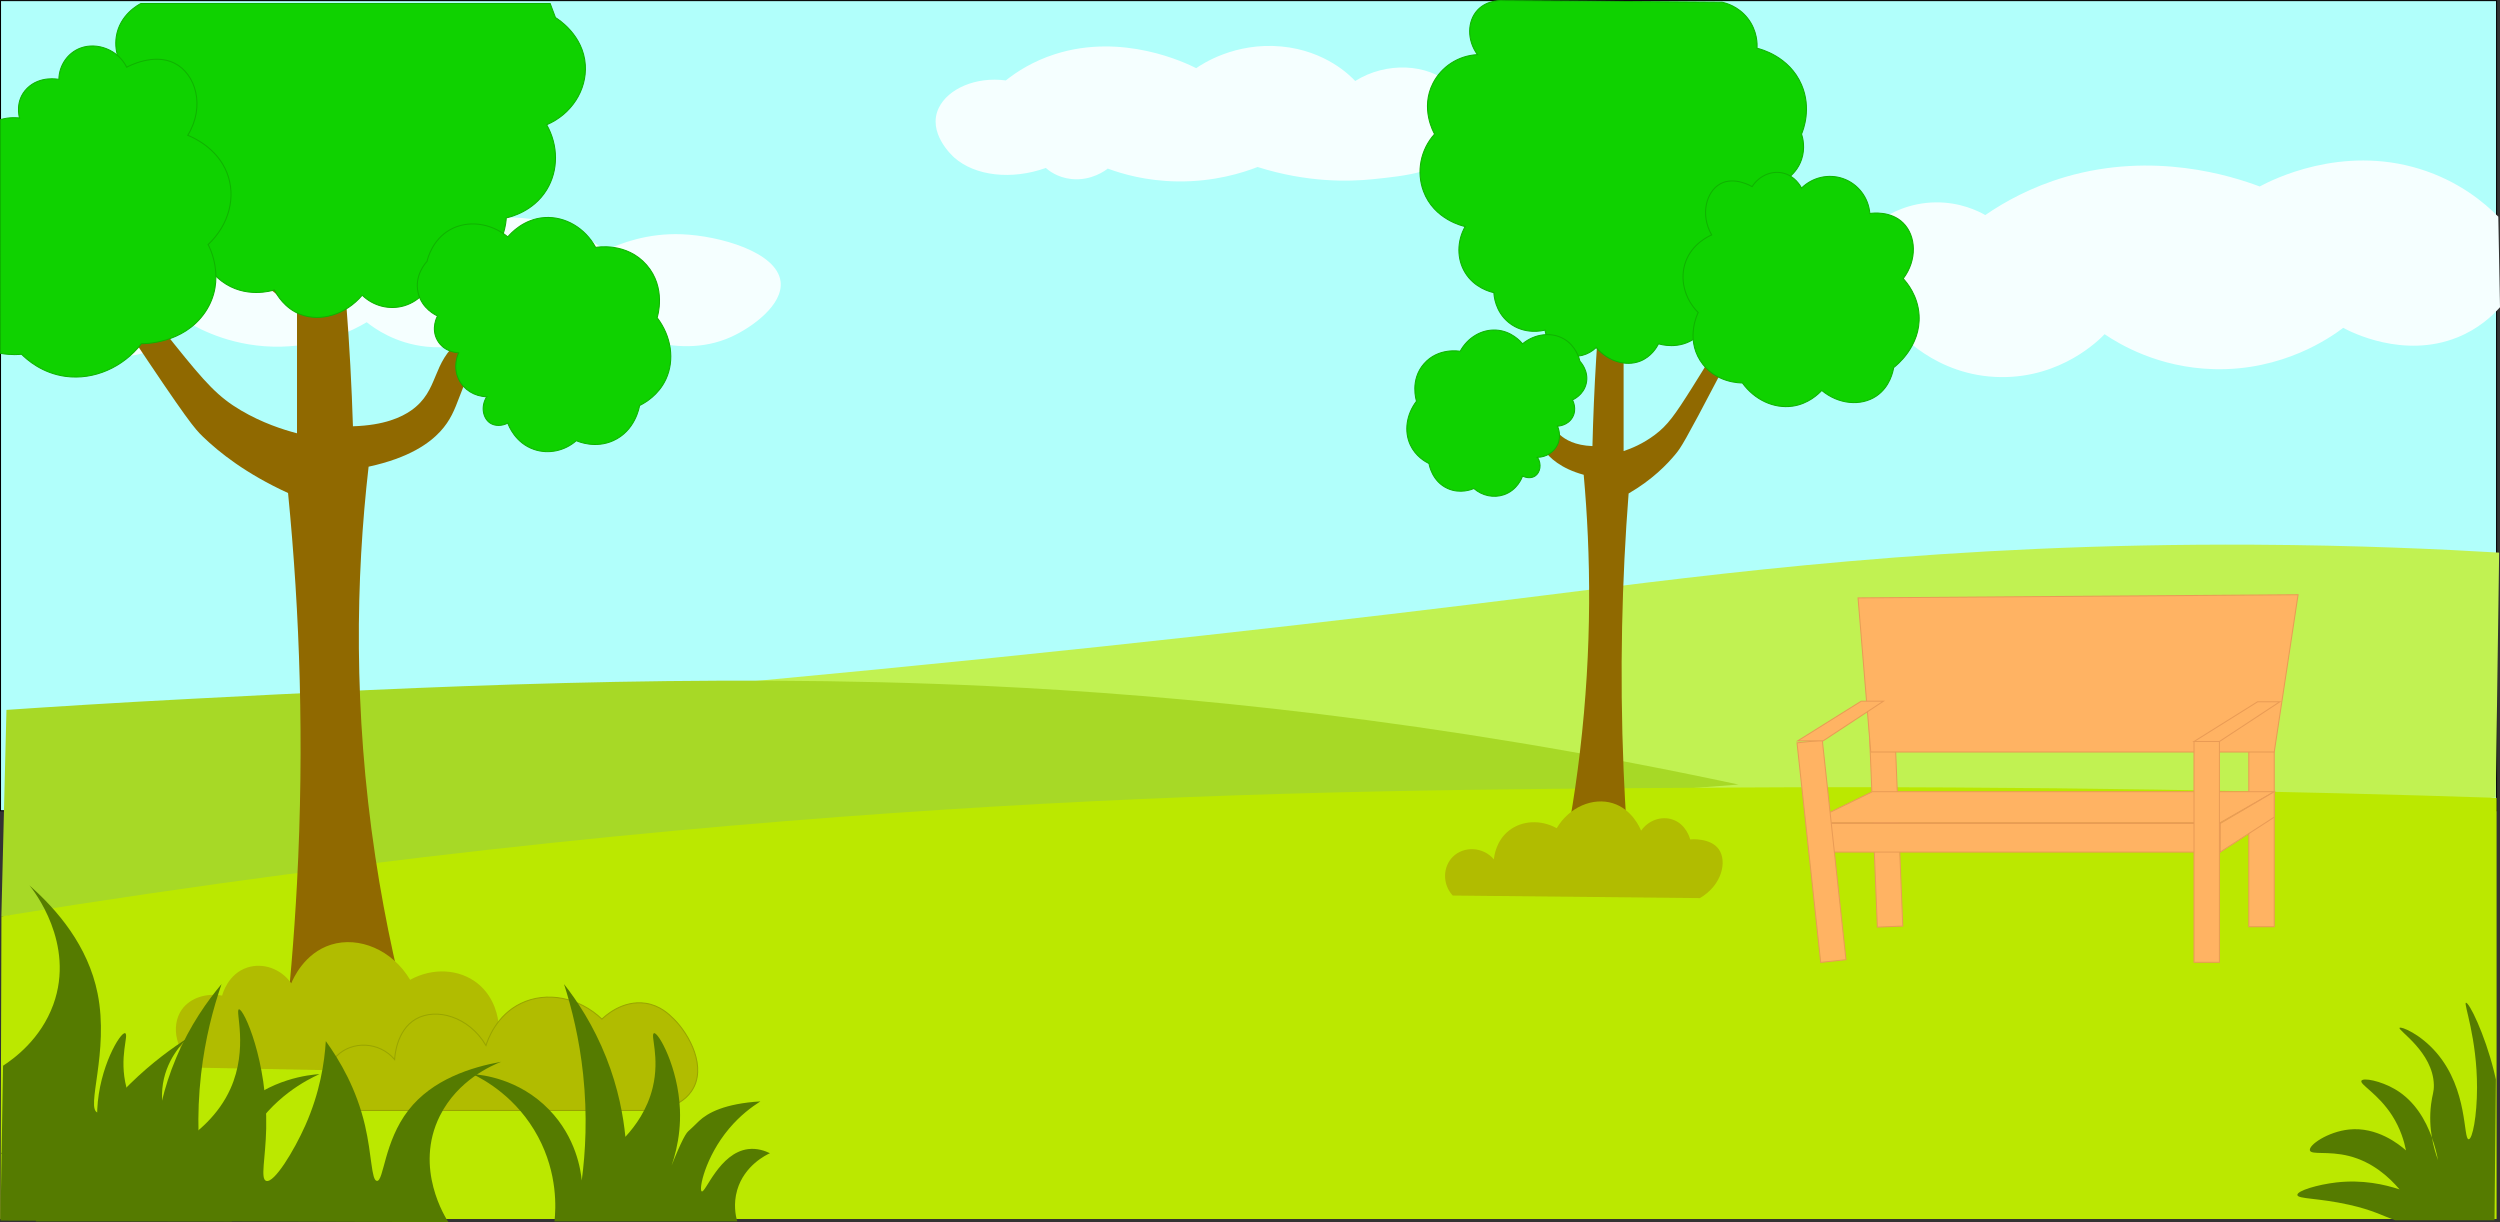 <?xml version="1.0" encoding="UTF-8"?>
<svg id="Layer_2" data-name="Layer 2" xmlns="http://www.w3.org/2000/svg" viewBox="0 0 2417.78 1182">
  <rect x="0" y="0" width="2417.78" height="1182" fill="#333333" stroke="none"/>
  <defs>
    <style>
      .cls-1 {
        fill: #ffb363;
        stroke: #e99b55;
      }

      .cls-1, .cls-2, .cls-3, .cls-4 {
        stroke-miterlimit: 10;
      }

      .cls-5, .cls-2 {
        fill: #b1bc00;
      }

      .cls-2 {
        stroke: #99a400;
      }

      .cls-6 {
        fill: #bbe800;
      }

      .cls-3 {
        fill: #b1fffb;
        stroke: #000;
      }

      .cls-7 {
        fill: #f5ffff;
      }

      .cls-8 {
        fill: #c1f252;
      }

      .cls-4 {
        fill: #0fd200;
        stroke: #0fb200;
      }

      .cls-9 {
        fill: #a7d926;
      }

      .cls-10 {
        fill: #906900;
      }

      .cls-11 {
        fill: #557b00;
      }
    </style>
  </defs>
  <g id="Layer_1-2" data-name="Layer 1">
    <rect class="cls-3" x=".5" y=".6" width="2413.98" height="783.5"/>
    <path class="cls-8" d="M727.52,658.9c326.21-30.3,585.65-60.55,764.78-82.96,169.78-21.24,389.5-50.7,687.31-49.16,100.38.52,182.88,4.42,237.34,7.68-1.1,78.86-2.2,157.72-3.3,236.59-413.39,55.8-913.58,65.91-1455.38-53.77-79.66-17.6-156.58-37.19-230.75-58.38Z"/>
    <path class="cls-9" d="M1681.4,758.75c-295.01-63.22-542.68-86.64-725.66-95.25-279.4-13.15-556.37,1.23-769.93,12.29-75.3,3.9-137.47,7.89-179.57,10.75-1.64,66.57-3.28,133.14-4.92,199.72,560.03-42.5,1120.05-85.01,1680.08-127.51Z"/>
    <path class="cls-7" d="M265.69,242.31c9.47-7.66,37.19-28.07,79.06-31.51,38.83-3.19,67.94,10.01,79.06,15.76,11.64-5.88,41.29-18.95,80.71-15.76,42.39,3.44,70.71,23.63,80.71,31.51,14.84-7.08,41.13-17.06,74.12-15.76,36.44,1.44,91.96,17.07,95.54,45.69,2.81,22.54-27.66,44.47-47.77,53.57-55.42,25.09-114.76-9.84-121.89-14.18-6.75,4.93-22.17,14.8-44.47,17.33-27.88,3.16-48.9-7.15-56-11.03-7.55,4.86-35.01,21.25-72.47,17.33-29.89-3.12-49.96-17.48-57.65-23.63-12.7,7.55-41.95,22.66-82.36,23.63-45.21,1.09-78.01-16.16-90.59-23.63-3.33,4.26-25.53,31.75-62.59,33.09-21.43.77-58.63-6.81-65.89-33.09-6.88-24.91,17.13-52.16,42.83-59.87,14.5-4.35,27.59-1.9,34.59,0,5.41-6.55,22.22-25.13,51.06-31.51,45.4-10.04,80.45,19.01,84,22.06Z"/>
    <path class="cls-6" d="M2414.48,1178.92H.5c.29-97.55.59-195.11.88-292.66,386.34-62.6,712.77-91.55,956.05-106,268.71-15.96,487.15-17.26,714.83-18.61,299.17-1.78,552.44,3.71,742.22,9.96v407.31Z"/>
    <path class="cls-10" d="M278.58,476.83c11.42,115.8,15.79,242.04,8.66,377.19-2.81,53.24-7.24,104.81-12.98,154.61h127.66c-15.66-55.33-29.22-115.49-38.95-180.1-21.4-142.13-18.82-269.8-6.49-377.19,39.7-8.62,59-22.93,69.24-33.98,20.04-21.63,15.73-41.91,41.11-76.46,10.35-14.09,21.13-24.41,28.13-30.58-13.27,1.81-33.46,6.2-49.77,18.69-28.31,21.68-19.93,48.62-47.6,67.96-9.31,6.51-25.86,14.36-56.26,15.29-1.2-38.43-3.31-78.1-6.49-118.93-2.91-37.32-6.56-73.58-10.82-108.74-11.54.57-23.08,1.13-34.62,1.7-1.44,24.92-2.89,49.84-4.33,74.76-10.46-3.9-25.1-10.65-38.95-22.09-24.97-20.61-32.24-43.93-34.62-54.37h-21.64c6.67,17.11,18.71,41.11,41.11,66.26,19.28,21.65,39.99,37.15,56.26,47.57v120.63c-13.78-3.61-33.7-10.09-54.09-22.09-21.94-12.91-34.12-26.15-64.91-64.56-50.36-62.82-53.94-72.51-75.73-88.35-25.85-18.79-53.15-28.67-71.4-33.98,12.84,8.7,31.07,22.21,49.77,40.78,20.41,20.27,30.51,35.77,51.93,67.96,58.69,88.2,65.34,95.73,73.57,103.64,15.72,15.12,41.27,35.58,82.22,54.37Z"/>
    <path class="cls-4" d="M350.29,285.47c10.81,10.57,26.47,14.5,40.78,10.19,15.3-4.61,26.62-17.92,28.88-33.98,2.62.7,27.93,7.03,49.27-10.19,18.92-15.27,20.24-37.37,20.39-40.78,4.3-.94,26.23-6.18,39.08-27.18,11.45-18.71,11.35-42.83,0-62.87,24-10.22,38.92-33.62,37.38-57.77-1.85-29.01-26.54-44.46-28.88-45.87-1.7-4.53-3.4-9.06-5.1-13.59H136.21c-1.71.84-20.58,10.56-23.79,32.28-2.29,15.49,4.26,31.16,16.99,40.78-13.92,12.44-19.24,30.75-13.59,45.87,4.64,12.41,15.11,18.51,18.69,20.39-.66,4.18-5.43,37.86,18.69,62.87,14.57,15.11,32.09,19.17,39.08,20.39-.06,2.59-.25,28.99,22.09,45.87,22.76,17.21,48.66,9.25,50.97,8.5,2.4,4.67,10,17.9,25.49,23.79,19.5,7.41,43.49.11,59.47-18.69Z"/>
    <path class="cls-4" d="M470.7,383.7c-6.02,9.51-3.59,20.92,3.4,25.49,4.73,3.09,11.31,2.9,16.99,0,.78,2.19,7.17,19.26,25.49,25.49,13.9,4.73,29.48,1.44,40.78-8.5,2.63,1.14,18.51,7.71,35.68,0,21.24-9.53,25.22-32.26,25.49-33.98,5.1-2.53,18.29-9.95,25.49-25.49,8.64-18.65,5.2-41.55-8.5-59.47.42-1.25,9.09-28.86-10.19-50.97-19.35-22.19-48.03-17.23-49.27-16.99-10.22-18.82-29.51-30.14-49.27-28.88-20.57,1.31-33.18,15.71-35.68,18.69-16.76-13.8-39.19-16.39-56.07-6.8-16.66,9.47-21.24,27.01-22.09,30.58-.77.79-12.68,13.47-8.5,30.58,3.72,15.22,17.1,21.39,18.69,22.09-.28.48-6.72,12.14,0,23.79,6.65,11.52,19.78,11.89,20.39,11.89-.77,1.71-5.81,13.35,0,25.49,4.86,10.15,15.41,16.71,27.18,16.99Z"/>
    <path class="cls-5" d="M538.24,1039.34c14.24-15.4,13.59-39.02,0-52.67-14.82-14.88-41.26-14.14-56.07,3.4-.42-4.45-2.87-25.19-20.39-39.08-17.62-13.97-43.41-15.38-65.14-3.4-17.23-28.99-49.5-42.37-76.46-33.98-26.06,8.1-36.84,33.32-38.5,37.38-9.88-14.12-27.3-20.21-42.48-15.29-18.92,6.13-24.09,26.04-24.36,27.18-15.69-2.87-31.26,2.42-39.08,13.59-11,15.71-6.07,42.19,15.29,56.07,115.73,2.27,231.46,4.53,347.19,6.8Z"/>
    <path class="cls-4" d="M201.29,236.53c.78,1.39,18.24,34.05-2.86,65.28-21,31.11-59.92,30.63-61.68,30.58-17.76,22.9-45.92,35.27-73.27,31.62-22.77-3.04-37.42-16.21-42.65-21.43-1.17.15-9.62,1.09-20.33-.87V115.64c8.94-2.6,16.74-1.73,18.38-1.53-.22-.73-4.83-16.62,7.43-28.77,12.41-12.27,29.91-8.72,30.62-8.56.25-13.77,8.79-25.9,21.22-30.4,15.92-5.76,36.02,1.78,44.39,18.62,1.58-.88,26.02-14.01,46.16-3.92,20.59,10.32,30.08,41.62,12.9,69.76,4.79,1.94,28.2,11.89,37.84,36.12,9.25,23.28,2.11,50.51-18.16,69.56Z"/>
    <path class="cls-2" d="M624.61,1073.96c-99.68,0-199.36,0-299.03,0-14.24-15.4-13.59-39.02,0-52.67,14.82-14.88,41.26-14.14,56.07,3.4.09-2.23,1.53-28.14,20.39-39.08,19.61-11.37,51.39-2.7,67.96,25.49,1.54-4.92,9.67-29.13,33.98-40.78,24.68-11.82,56-5.89,78.16,15.29,2.43-2.39,19.73-18.85,42.48-15.29,13.73,2.15,22.35,10.49,27.18,15.29,14.88,14.79,32.42,46.92,16.99,69.66-13.07,19.27-41,18.79-44.18,18.69Z"/>
    <path class="cls-7" d="M1402.61,81.36c-21.68-19.62-61.72-22.09-91.98-3.01-4.54-4.87-28.35-29.33-71.32-33.39-45.13-4.26-77.07,17.22-82.45,20.96-10.12-5.08-70.97-34.51-136.55-13.54-21.08,6.74-36.79,16.81-47.58,25.41-29.09-3.87-55.88,8.09-64.8,26.52-11.61,23.99,13.12,46.46,15.08,48.19,20.15,17.74,55.27,21.77,88.43,9.94,2.59,2.32,10.99,9.23,24.63,10.7,19.45,2.1,33.39-8.6,35.26-10.1,13.67,5.09,37.08,12.02,67.31,12.42,35.56.47,63.11-8.31,77.58-13.94,48.38,15.25,88.37,14.16,111.17,11.83,33-3.37,67.53-6.91,83.2-29.95,12.23-17.99,10.96-44.91-7.99-62.05Z"/>
    <path class="cls-7" d="M2376.57,326.29c-52.27,21.07-103.38-5.43-110.43-9.22-12.14,9.19-58.2,41.79-125.26,39.94-53.74-1.48-91.38-24.25-105.49-33.8-5.31,5.55-41.61,42.2-100.54,41.48-63.2-.77-99.55-43.89-103.84-49.16-53.04,47.91-124.26,48.23-156.58,16.9-21.12-20.47-26.17-54.98-14.83-81.42,22.92-53.46,103.52-52.38,108.78-52.23,22.87.62,41.14,7.05,52.74,12.29,6.6-4.32,24.96-15.13,51.09-15.36,23.61-.21,40.79,8.32,47.8,12.29,18.46-12.72,44.29-27.17,77.47-36.87,85.56-25.01,160.59-1.01,187.9,9.22,11.98-6.4,78.62-40.54,154.93-16.9,37.99,11.77,62.9,33.07,75.82,46.09.55,29.19,1.1,58.38,1.65,87.57-7.88,8.87-21.22,21.13-41.21,29.19Z"/>
    <path class="cls-10" d="M1575.05,477.27c-6.37,82.23-8.8,171.87-4.83,267.84,1.57,37.81,4.04,74.43,7.24,109.79-23.73,0-47.46,0-71.18,0,8.73-39.29,16.29-82.01,21.72-127.89,11.93-100.93,10.49-191.58,3.62-267.84-22.14-6.12-32.9-16.28-38.61-24.13-11.18-15.36-8.77-29.76-22.92-54.29-5.77-10-11.78-17.33-15.68-21.72,7.4,1.29,18.65,4.4,27.75,13.27,15.79,15.4,11.11,34.53,26.54,48.26,5.19,4.62,14.42,10.2,31.37,10.86.67-27.29,1.84-55.46,3.62-84.45,1.62-26.5,3.66-52.25,6.03-77.22,6.43.4,12.87.8,19.3,1.21.8,17.7,1.61,35.39,2.41,53.09,5.83-2.77,13.99-7.57,21.72-15.68,13.92-14.64,17.97-31.2,19.3-38.61,4.02,0,8.04,0,12.06,0-3.72,12.15-10.43,29.19-22.92,47.05-10.75,15.37-22.3,26.38-31.37,33.78,0,28.55,0,57.11,0,85.66,7.69-2.56,18.79-7.16,30.16-15.68,12.23-9.17,19.02-18.57,36.19-45.85,28.08-44.61,30.07-51.49,42.23-62.74,14.41-13.35,29.63-20.36,39.81-24.13-7.16,6.18-17.32,15.77-27.75,28.96-11.38,14.39-17.01,25.4-28.96,48.26-32.73,62.63-36.43,67.98-41.02,73.6-8.77,10.74-23.01,25.27-45.85,38.61Z"/>
    <path class="cls-4" d="M1543.68,336.11c-7.68,7.51-18.8,10.3-28.96,7.24-10.87-3.27-18.9-12.72-20.51-24.13-1.86.5-19.83,4.99-34.99-7.24-13.44-10.84-14.37-26.54-14.48-28.96-3.05-.67-18.62-4.39-27.75-19.3-8.13-13.29-8.06-30.41,0-44.64-1.7-.34-30.06-6.57-40.33-34.13-7.01-18.81-2.84-40.17,10.75-55.31-.9-1.52-14.01-24.79-1.54-49.16,8.29-16.19,24.73-26.74,43.02-27.65-10.38-14.19-9.78-32.39,0-43.02,9.56-10.38,24.06-9.39,26.12-9.22,70.16.51,140.31,1.02,210.47,1.54,3.47.77,15.49,3.87,24.58,15.36,9.76,12.34,9.4,25.85,9.22,29.19,2.99.68,31.1,7.6,43.02,35.33,9.86,22.94,1.61,43.77,0,47.62,1.17,3.62,3.78,13.38,0,24.58-5.88,17.42-22.28,23.74-24.58,24.58,1,5.85,3.33,24.15-7.54,41.48-4.22,6.73-9.23,11.39-13.27,14.48.47,2.97,3.85,26.89-13.27,44.64-10.35,10.73-22.78,13.61-27.75,14.48.05,1.84.17,20.58-15.68,32.58-16.16,12.22-34.56,6.57-36.19,6.03-1.7,3.31-7.1,12.71-18.1,16.89-13.84,5.26-30.88.08-42.23-13.27Z"/>
    <path class="cls-4" d="M1486.97,442.28c4.28,6.75,2.55,14.85-2.41,18.1-3.36,2.2-8.03,2.06-12.06,0-.55,1.56-5.09,13.68-18.1,18.1-9.87,3.36-20.93,1.02-28.96-6.03-1.87.81-13.14,5.47-25.34,0-15.09-6.77-17.91-22.91-18.1-24.13-3.62-1.8-12.99-7.06-18.1-18.1-6.13-13.24-3.7-29.5,6.03-42.23-.3-.88-6.46-20.5,7.24-36.19,13.74-15.75,34.1-12.23,34.99-12.06,7.26-13.36,20.95-21.41,34.99-20.51,14.6.93,23.56,11.15,25.34,13.27,11.9-9.8,27.83-11.64,39.81-4.83,11.83,6.72,15.08,19.18,15.68,21.72.54.56,9,9.57,6.03,21.72-2.64,10.81-12.15,15.19-13.27,15.68.2.34,4.77,8.62,0,16.89-4.72,8.18-14.04,8.44-14.48,8.45.55,1.22,4.13,9.48,0,18.1-3.45,7.2-10.94,11.87-19.3,12.06Z"/>
    <path class="cls-5" d="M1404.95,866.1c-10.11-10.94-9.65-27.71,0-37.4,10.52-10.56,29.3-10.04,39.81,2.41.3-3.16,2.04-17.89,14.48-27.75,12.51-9.92,30.83-10.92,46.26-2.41,12.24-20.59,35.15-30.08,54.29-24.13,18.51,5.75,26.16,23.66,27.34,26.54,7.01-10.03,19.39-14.35,30.16-10.86,13.43,4.35,17.1,18.49,17.3,19.3,1.05-.1,19.85-1.68,27.75,9.65,8.16,11.72,2.93,34.75-18.37,47.13-79.68-.83-159.35-1.66-239.03-2.49Z"/>
    <path class="cls-4" d="M1642.34,302.27c-.52.99-12.08,24.18,1.89,46.35,13.91,22.09,39.68,21.75,40.85,21.72,11.76,16.26,30.42,25.05,48.53,22.45,15.08-2.16,24.78-11.51,28.24-15.21,16.19,13.55,37.8,15.44,52.64,5.55,13.41-8.94,16.33-24.21,16.9-27.65,2.14-1.61,26.39-20.5,24.58-50.7-1.12-18.74-11.64-31.28-15.36-35.33,13.67-18.04,12.55-41.27,0-53.77-11.99-11.95-29.89-9.57-32.26-9.22-1.27-15.5-11.57-28.81-26.12-33.8-13.87-4.75-29.38-1.17-39.94,9.22-.79-1.54-6.39-12.06-18.4-14.63-10.96-2.35-22.78,2.88-29.4,13.22-1.05-.62-17.24-9.95-30.57-2.79-13.64,7.33-19.92,29.55-8.54,49.54-3.17,1.38-18.68,8.45-25.06,25.65-6.13,16.53-1.4,35.87,12.03,49.39Z"/>
    <path class="cls-11" d="M2413.76,1043.82c-.48-2.2-1.1-4.92-1.87-8.02-8.95-35.96-24.17-66.98-27.1-66-2.29.76,10.83,34.19,10.78,82.17-.04,27.39-4.37,49.76-8.09,49.83-5.45.11-.33-47.72-30.98-83.5-15.89-18.56-34.54-25.85-35.86-24.26-1.9,2.32,32.46,23.37,33.17,55.22.16,7.08-1.48,8.98-2.7,18.86-1.45,11.8-.8,22.62.84,32.09,2.95,8.2,4.76,15.87,5.9,21.79-2.22-6.01-4.44-13.36-5.9-21.79-5.97-16.71-16.63-35.72-35.86-46.9-13.73-7.99-30.63-11.29-32.33-8.09-1.87,3.53,16.06,12.42,29.64,33.53,8.12,12.64,11.71,25.03,13.47,33.82-6.99-6.11-28.23-23.07-55.22-20.19-20.3,2.15-39.11,15-37.72,20.19,1.23,4.6,17.48.3,37.72,5.39,23.17,5.83,39.24,20.89,49,32.33-14.44-4.79-35.85-9.63-61.12-6.74-17.88,2.06-38.06,8.01-37.72,12.13.33,4.01,19.89,2.73,49.84,9.42,22.83,5.1,32.05,10.46,44.61,15.02h96.2c.44-45.44.88-90.87,1.32-136.31Z"/>
    <path class="cls-11" d="M536.24,1181.23c1.34-12.48,3.28-46.02-15.83-81.77-20.42-38.2-52.25-55.33-63.31-60.67,8.84.64,44.7,4.26,73.86,34.29,26.43,27.23,30.73,59.04,31.65,68.58,3.59-27.1,5.65-62.28,1.32-102.88-3.66-34.38-10.96-63.75-18.46-87.05,12.56,15.98,28.45,39.72,40.89,71.22,11.82,29.96,16.53,56.83,18.46,76.5,9.83-10.68,21.25-26.43,26.38-47.48,7.24-29.73-2.59-51.56,1.32-52.76,4.12-1.26,23.36,32.84,25.06,73.86,1.2,28.99-6.72,52.58-13.19,67.27,12.05-31.65,18.09-43.42,21.1-46.16.14-.13,2.09-1.88,4.69-4.35,2.91-2.77,4.75-4.65,5.84-5.67,8.5-7.99,24.82-16.85,59.37-19-8.39,5.3-19.69,13.69-30.34,26.38-23.12,27.55-29.53,59.14-26.38,60.67,3.62,1.76,17.09-37.38,44.84-40.89,8.85-1.12,16.47,1.72,21.1,3.96-3.52,1.62-24.7,11.77-31.65,35.61-3.89,13.34-1.53,24.84,0,30.34h-176.74Z"/>
    <g>
      <g>
        <path class="cls-1" d="M1840.19,895.62l-24.56,1-12.79-313.91,24.56-1c3.65,89.5,7.29,179,10.94,268.5.62,15.13,1.23,30.27,1.85,45.4Z"/>
        <rect class="cls-1" x="2174.86" y="582.08" width="24.58" height="314.17"/>
        <rect class="cls-1" x="1749.31" y="796.39" width="397.89" height="27.65"/>
        <path class="cls-1" d="M1749.31,795.62c20.48-9.99,40.97-19.97,61.45-29.96h388.68c-17.41,9.99-34.82,19.97-52.23,29.96h-397.89Z"/>
        <path class="cls-1" d="M2147.2,796.39v27.65c17.41-11.27,34.82-22.53,52.23-33.8v-24.58c-17.41,10.24-34.82,20.48-52.23,30.73Z"/>
        <path class="cls-1" d="M2199.44,727.26h-390.21c-4.1-49.67-8.19-99.35-12.29-149.02,141.85-1.02,283.7-2.05,425.55-3.07-7.68,50.7-15.36,101.39-23.04,152.09Z"/>
        <path class="cls-1" d="M1785.27,928.11l-24.44,2.64-22.91-212.31c8.15-.88,16.29-1.76,24.44-2.64,7.64,70.77,15.27,141.54,22.91,212.31Z"/>
        <path class="cls-1" d="M1738.56,716.51c20.48-12.8,40.97-25.6,61.45-38.41h21.51c-19.46,12.8-38.92,25.6-58.38,38.41h-24.58Z"/>
        <path class="cls-1" d="M2121.85,717.11c20.48-12.8,40.97-25.6,61.45-38.41h21.51c-19.46,12.8-38.92,25.6-58.38,38.41h-24.58Z"/>
      </g>
      <path class="cls-1" d="M2146.43,930.65h-24.58v-213.54h24.58v213.54Z"/>
    </g>
    <path class="cls-11" d="M2.97,1030.67c10.76-6.98,36.47-25.74,48.59-59.15,21.46-59.14-19.15-110.45-23.06-115.22,26.92,23.73,56.61,58.34,65.89,104.47,11.38,56.61-11.86,111.33,0,115.22,5.53,1.81,12.69-9.4,31.3-27.65,21.5-21.09,41.96-35.56,56-44.55-4.75,4.39-22.17,21.53-24.71,49.16-2.64,28.72,12.61,48.95,16.47,53.77,17.78-11.34,38.02-28.45,49.41-53.77,17.65-39.21,4.25-76.21,8.24-76.81,4.73-.72,27.74,50.57,26.35,115.22-.62,28.84-5.85,48.86,0,50.7,7.69,2.42,26.86-28.99,37.88-53.77,14.03-31.54,18.46-60.43,19.77-81.42,13.79,19.06,29.7,46.37,37.88,81.42,6.66,28.53,6.14,53.34,11.53,53.77,6.71.53,6.83-37.89,30.47-68.36,23.17-29.86,60.83-41.62,89.77-46.86-8.96,3.51-41.93,17.62-59.3,52.23-25.4,50.64,5.7,99.13,8.24,102.93-144.4-.51-288.8-1.02-433.2-1.54.82-49.93,1.65-99.86,2.47-149.79Z"/>
    <path class="cls-11" d="M224.15,1181.23c-1.44-12.48-3.52-46.02,16.97-81.77,21.89-38.2,56.02-55.33,67.88-60.67-9.48.64-47.93,4.26-79.19,34.29-28.34,27.23-32.94,59.04-33.94,68.58-3.84-27.1-6.05-62.28-1.41-102.88,3.93-34.38,11.75-63.75,19.8-87.05-13.47,15.98-30.5,39.72-43.84,71.22-12.68,29.96-17.73,56.83-19.8,76.5-10.54-10.68-22.79-26.43-28.28-47.48-7.76-29.73,2.77-51.56-1.41-52.76-4.42-1.26-25.05,32.84-26.87,73.86-1.28,28.99,7.21,52.58,14.14,67.27-12.92-31.65-19.4-43.42-22.63-46.16-.15-.13-2.24-1.88-5.03-4.35-3.13-2.77-5.1-4.65-6.26-5.67-9.11-7.99-26.61-16.85-63.66-19,9,5.3,21.11,13.69,32.52,26.38,24.78,27.55,31.66,59.14,28.28,60.67-3.88,1.76-18.32-37.38-48.08-40.89-9.49-1.12-17.66,1.72-22.63,3.96,3.78,1.62,26.49,11.77,33.94,35.61,4.17,13.34,1.65,24.84,0,30.34,63.16,0,126.33,0,189.49,0Z"/>
  </g>
</svg>